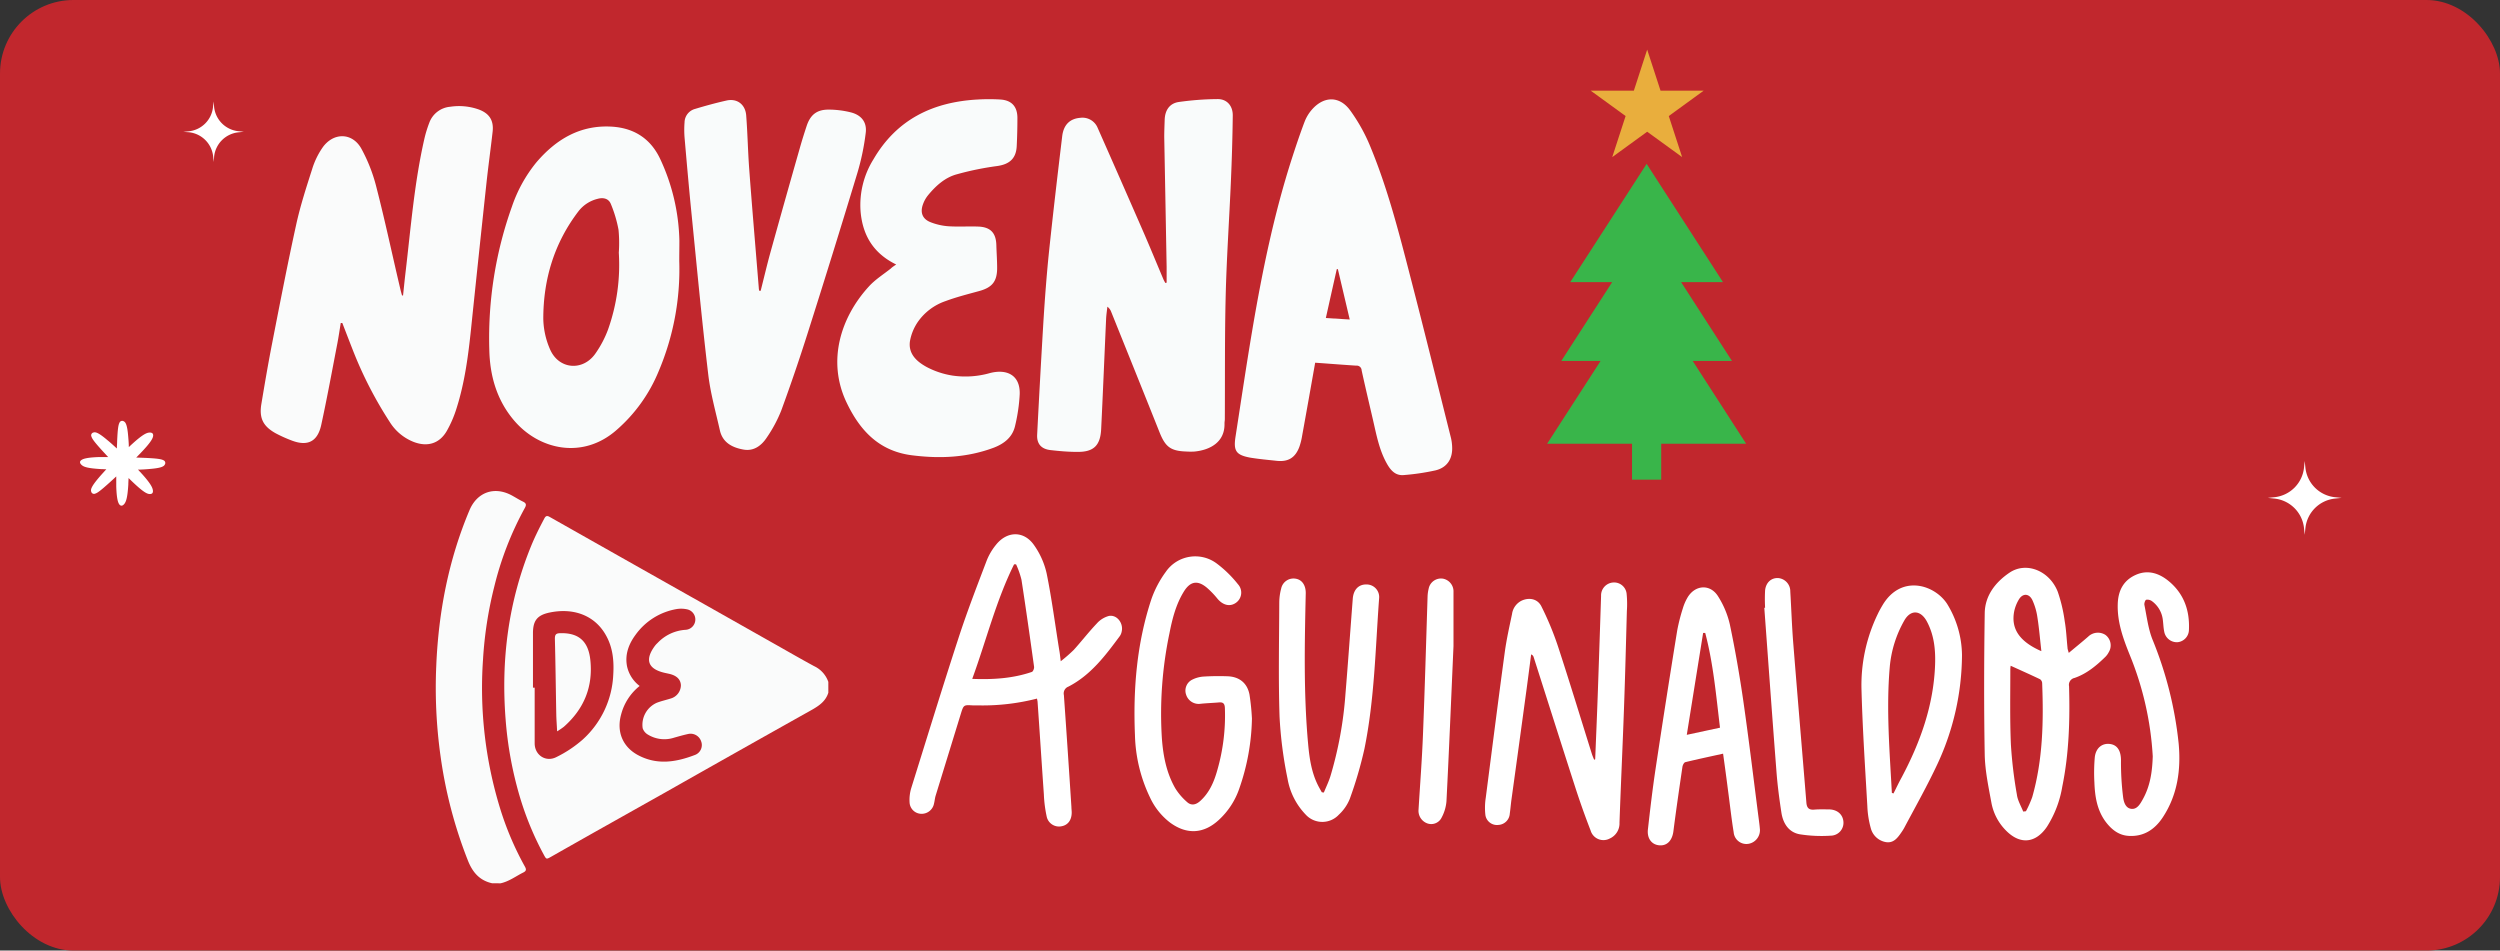 <svg xmlns="http://www.w3.org/2000/svg" viewBox="0 0 793.95 301.88"><rect x="0" y="0" width="793.95" height="301.88" fill="#333333" stroke="none"/><defs><style>.cls-1{fill:#c1272d;}.cls-2{fill:#f9fbfb;}.cls-3{fill:#fafbfb;}.cls-4{fill:#fafcfc;}.cls-5,.cls-6{fill:#fff;}.cls-6{fill-rule:evenodd;}.cls-7{fill:#39b54a;}.cls-8{fill:#e9ae3d;}</style></defs><g id="Capa_2" data-name="Capa 2"><g id="Capa_1-2" data-name="Capa 1"><rect class="cls-1" width="793.95" height="301.88" rx="23.35"/><path class="cls-2" d="M370.5,89.77c0-1.63,0-3.25,0-4.88q-.37-20.67-.76-41.35c0-1.85.08-3.7.14-5.55.11-3,1.57-5.18,4.5-5.6a91.61,91.61,0,0,1,12.38-.92c2.9,0,4.78,2.15,4.74,5.22-.08,7-.29,13.91-.59,20.86-.51,12-1.35,24.09-1.65,36.14-.33,13.14-.2,26.3-.28,39.45,0,.45-.11.89-.1,1.34.15,5.89-4.51,8.42-9.49,8.92a20.67,20.67,0,0,1-2.49,0c-5.14-.15-6.8-1.44-8.69-6.2C363.14,124.46,358,111.74,352.88,99a3.54,3.54,0,0,0-1.2-1.6c-.13,1.27-.34,2.54-.4,3.82-.53,11.67-1,23.33-1.57,35-.25,5.31-2.4,7.38-7.71,7.29-2.8,0-5.61-.25-8.39-.57-2.94-.34-4.38-2-4.23-4.9q.92-18.06,2-36.11c.46-7.26,1-14.52,1.74-21.75,1.29-12.31,2.74-24.6,4.21-36.89.44-3.7,2.46-5.6,5.73-5.87a5.22,5.22,0,0,1,5.55,3.22Q355.85,57,363,73.39c2.22,5.09,4.32,10.23,6.49,15.34a10.42,10.42,0,0,0,.61,1.14Z"/><path class="cls-3" d="M128,93.86c.26-2.44.5-4.89.79-7.34,1.67-14.12,2.78-28.33,5.94-42.25A38,38,0,0,1,136.33,39,7.78,7.78,0,0,1,143,33.9a18.77,18.77,0,0,1,8.88.81c3.44,1.22,5,3.44,4.56,7.18-.61,5.39-1.36,10.77-1.94,16.16q-2.5,23.22-4.91,46.45c-.89,8.52-2,17-4.61,25.2a36,36,0,0,1-3.1,7.18c-2.31,4-6.11,5.12-10.4,3.51a15.69,15.69,0,0,1-7.7-6.37,126.43,126.43,0,0,1-11.71-22.79c-1.13-2.88-2.24-5.77-3.36-8.66l-.49,0c-.37,2.21-.68,4.44-1.11,6.64-1.66,8.59-3.23,17.19-5.09,25.73-1.18,5.41-4.42,6.92-9.58,4.88a42.85,42.85,0,0,1-4.88-2.21c-4-2.23-5.31-4.8-4.55-9.34,1.07-6.42,2.16-12.84,3.41-19.23,2.46-12.58,4.89-25.18,7.64-37.69,1.31-6,3.21-11.83,5.08-17.67a24.89,24.89,0,0,1,3.31-6.84c3.43-4.83,9.38-4.81,12.28.32a51.61,51.61,0,0,1,4.88,12.59c2.74,10.63,5,21.37,7.53,32.06.15.67.35,1.34.53,2Z"/><path class="cls-4" d="M417.67,115.19c-1.41,8-2.76,15.61-4.15,23.26a20.17,20.17,0,0,1-.89,3.52c-1.29,3.41-3.54,4.77-7.16,4.38-2.79-.3-5.59-.55-8.35-1-4.57-.83-5.45-2.13-4.74-6.67,1.74-11.22,3.4-22.45,5.29-33.65,3.13-18.51,6.87-36.88,12.64-54.79,1.25-3.88,2.55-7.75,4-11.57a12.71,12.71,0,0,1,2.24-3.76c3.76-4.39,8.76-4.56,12.19.08a55.22,55.22,0,0,1,6.48,11.64c5.45,13.18,9,27,12.55,40.77,4.47,17.22,8.72,34.5,13.05,51.77a14.68,14.68,0,0,1,.35,2.65c.21,3.86-1.59,6.69-5.33,7.57a73.07,73.07,0,0,1-10,1.48c-2.63.25-4.16-1.44-5.38-3.6-2.43-4.3-3.31-9.08-4.4-13.8-1.22-5.28-2.48-10.56-3.63-15.85a1.56,1.56,0,0,0-1.74-1.5C426.47,115.85,422.28,115.51,417.67,115.19ZM421.06,101l7.59.47c-1.3-5.51-2.54-10.77-3.77-16h-.34C423.4,90.5,422.27,95.58,421.06,101Z"/><path class="cls-2" d="M284.61,84c-7.29-3.56-10.64-9.32-11.3-16.76a27.42,27.42,0,0,1,4.08-16.64c7.42-12.74,18.94-18.23,33.16-19a61.76,61.76,0,0,1,7.07,0c3.61.2,5.47,2.19,5.49,5.81,0,3-.07,6-.22,9-.19,4-2.38,5.8-6.28,6.33a93,93,0,0,0-12.69,2.6c-3.78,1-6.7,3.65-9.18,6.65a9.84,9.84,0,0,0-1.66,3c-.91,2.58-.08,4.61,2.48,5.59a19.38,19.38,0,0,0,5.55,1.27c3.12.21,6.25,0,9.38.1,4,.09,5.83,1.94,5.93,5.9.07,2.43.25,4.85.25,7.27,0,4.24-1.57,6.16-5.62,7.29-3.63,1-7.3,1.92-10.81,3.23a17.69,17.69,0,0,0-8.75,6.59,15.63,15.63,0,0,0-2.5,6.08c-.62,4.1,2.23,6.58,5.35,8.27a26.32,26.32,0,0,0,8.12,2.69,28.38,28.38,0,0,0,11.92-.79c5.31-1.38,9.64.58,9.46,6.69a54.82,54.82,0,0,1-1.45,10c-.79,3.61-3.38,5.68-6.77,7-8.46,3.17-17.12,3.55-26,2.42-10.46-1.33-16.51-7.86-20.75-16.73-6.28-13.13-1.94-27.08,7.13-36.95,2-2.18,4.6-3.8,6.94-5.66C283.35,84.83,283.83,84.54,284.61,84Z"/><path class="cls-2" d="M215.72,82.94a82.79,82.79,0,0,1-6.53,34.93,49.69,49.69,0,0,1-13.36,18.67c-10.74,9.47-24.69,6.36-32.65-3.1-5.48-6.49-7.64-14.25-7.79-22.55a124,124,0,0,1,7.2-45.31,45.15,45.15,0,0,1,7.74-14c6.3-7.38,14-12,24.13-11.35,7.16.49,12.34,4,15.3,10.46a64.35,64.35,0,0,1,6,25.76C215.76,78.34,215.72,80.26,215.72,82.94Zm-19.2-2.71a43.93,43.93,0,0,0-.09-7.26A40.45,40.45,0,0,0,194,64.8c-.7-1.76-2.41-2.16-4.23-1.65a11,11,0,0,0-6,3.87c-7.75,10.11-11.24,21.68-11.23,34.27a25.29,25.29,0,0,0,2.13,9.62c2.75,6.43,10.42,7.09,14.42,1.37a33.59,33.59,0,0,0,4-7.59A61.41,61.41,0,0,0,196.52,80.23Z"/><path class="cls-2" d="M241.57,92.36c1-3.94,1.93-7.91,3-11.83q4.63-16.68,9.39-33.34c.67-2.4,1.42-4.77,2.2-7.14,1.18-3.56,3.19-5.22,6.9-5.24a29.39,29.39,0,0,1,7.17.88c3.33.86,5.13,3.12,4.71,6.49a76.4,76.4,0,0,1-2.64,12.7q-7.71,25.47-15.77,50.83-3.93,12.41-8.41,24.64a43.36,43.36,0,0,1-4.58,8.57c-1.67,2.54-4.09,4.44-7.39,3.86-3.54-.62-6.64-2.17-7.53-6.11-1.33-5.91-3-11.8-3.7-17.79-2-16.85-3.58-33.76-5.27-50.65-.82-8.19-1.54-16.39-2.25-24.59a30.51,30.51,0,0,1,0-4.78,4.5,4.5,0,0,1,3.31-4.26c3.3-1,6.63-1.91,10-2.67s6,1.22,6.27,4.74c.45,5.85.55,11.73,1,17.59.92,12.41,2,24.8,3,37.21,0,.29.08.57.12.86Z"/><path class="cls-5" d="M336.87,210a50.14,50.14,0,0,0,4.14-3.61c2.48-2.74,4.75-5.69,7.3-8.37a7.86,7.86,0,0,1,3.87-2.41c2.56-.46,4.65,2.32,4.05,4.94a3.76,3.76,0,0,1-.57,1.42c-4.61,6.22-9.25,12.43-16.36,16.09a2.31,2.31,0,0,0-1.43,2.68q1.25,17.77,2.39,35.54c0,.58.09,1.15.09,1.72,0,2.4-1.16,4-3.16,4.39a4,4,0,0,1-4.75-2.92,41.13,41.13,0,0,1-.93-7.19c-.69-9.8-1.31-19.61-2-29.42a10.23,10.23,0,0,0-.19-1,69.38,69.38,0,0,1-18.65,2.16c-.57,0-1.15,0-1.72,0-2.89-.18-2.92-.19-3.81,2.67q-4,13-8,26c-.24.79-.3,1.63-.5,2.43a4,4,0,0,1-4.09,3.33,3.8,3.8,0,0,1-3.68-3.53,12.88,12.88,0,0,1,.54-4.69c5-16,9.92-32.07,15.12-48,2.67-8.18,5.79-16.22,8.85-24.27a18.84,18.84,0,0,1,2.91-4.92c3.52-4.45,8.89-4.55,12.11.09a25,25,0,0,1,4,9c1.63,8.06,2.69,16.23,4,24.36C336.56,207.33,336.67,208.33,336.87,210Zm-28.09,5.6c6.74.26,12.93-.16,18.92-2.21.39-.13.78-1.12.7-1.65-1.28-9.22-2.58-18.43-4-27.62a27.33,27.33,0,0,0-1.71-4.89l-.64,0C316.33,190.74,313.27,203.25,308.78,215.55Z"/><path class="cls-5" d="M506.6,241.12c.27-6.7.56-13.39.8-20.09q.56-15.89,1.07-31.77a4.12,4.12,0,0,1,3.81-4.27,4,4,0,0,1,4.3,3.55,32.79,32.79,0,0,1,.08,5.52c-.28,10.28-.54,20.55-.91,30.83-.43,12.12-1,24.24-1.43,36.36a5.25,5.25,0,0,1-3.12,5.06,4.24,4.24,0,0,1-6.06-2.58q-2.67-6.87-4.93-13.89c-4.43-13.72-8.78-27.48-13.17-41.21a1.26,1.26,0,0,0-.78-.8c-.48,3.69-.95,7.38-1.45,11.07Q482.43,236.45,480,254c-.2,1.46-.31,2.92-.52,4.37a3.83,3.83,0,0,1-3.59,3.61,3.72,3.72,0,0,1-4.16-3.15,20.63,20.63,0,0,1,.12-5.49c2-15.45,3.95-30.89,6.05-46.32.55-4,1.45-8,2.29-12a5.56,5.56,0,0,1,3-4.24c2.36-1.12,5.1-.67,6.33,1.8a95.41,95.41,0,0,1,5.26,12.68c3.72,11.34,7.18,22.76,10.76,34.15.2.64.48,1.25.73,1.88Z"/><path class="cls-5" d="M657,207.35c2.26-1.89,4.25-3.5,6.18-5.18a4.43,4.43,0,0,1,5.46-.54,4.15,4.15,0,0,1,1.06,5.49,6,6,0,0,1-1,1.41c-2.88,2.83-6,5.44-9.86,6.77a2.25,2.25,0,0,0-1.75,2.65c.3,10.68,0,21.33-2.15,31.84a34,34,0,0,1-4.89,12.8c-3.6,5.27-8.54,5.71-13,1.16a16.81,16.81,0,0,1-4.63-8.89c-.92-5-2-10.08-2.11-15.14-.27-15-.22-30,0-45,.08-5.62,3.47-9.88,7.87-12.85,5.32-3.6,12.67-.63,15.3,6a48.63,48.63,0,0,1,2.24,9.46c.48,2.76.59,5.58.88,8.37C656.59,206,656.72,206.38,657,207.35Zm-14.43,50.38.83-.1a33.67,33.67,0,0,0,2-4.49c3.38-11.86,3.62-24,3.15-36.21a1.62,1.62,0,0,0-.66-1.21c-3.07-1.47-6.19-2.86-9.34-4.29a8.06,8.06,0,0,0-.11,1.08c0,8-.16,16,.18,23.91a140.31,140.31,0,0,0,1.9,15.91C640.75,254.19,641.82,255.93,642.53,257.73Zm5.72-51c-.42-3.76-.71-7.24-1.25-10.68a19.75,19.75,0,0,0-1.59-5.45c-1.07-2.24-3.15-2.24-4.36-.11a12.2,12.2,0,0,0-1.43,3.7C638.58,199.85,641.54,203.82,648.25,206.78Z"/><path class="cls-5" d="M397.59,228.22a70.76,70.76,0,0,1-4,22.16,24.06,24.06,0,0,1-6.5,10c-4.79,4.45-10.19,4.75-15.47.88a21.33,21.33,0,0,1-6.4-8,48.32,48.32,0,0,1-4.78-19.78c-.61-14.7.58-29.24,5.25-43.29a33.17,33.17,0,0,1,4.54-8.58,11.37,11.37,0,0,1,16.13-2.69,36.67,36.67,0,0,1,6.79,6.62,3.94,3.94,0,0,1-.68,5.92c-1.88,1.31-4.11.75-5.85-1.35a27.62,27.62,0,0,0-3.31-3.44c-3-2.53-5.35-2.07-7.39,1.28-2.48,4.05-3.62,8.57-4.52,13.15A124.39,124.39,0,0,0,369,234.63c.42,5.52,1.47,10.91,4.27,15.76a19.34,19.34,0,0,0,3.69,4.3c1.31,1.22,2.76.95,4.12-.24,3-2.66,4.48-6.17,5.52-9.89A62.65,62.65,0,0,0,389,224.87c-.06-1.47-.58-1.92-1.94-1.79-1.9.17-3.82.22-5.72.42a4.19,4.19,0,0,1-4.64-2.85,3.89,3.89,0,0,1,2-4.84,9.48,9.48,0,0,1,3.46-.94c2.55-.16,5.11-.19,7.66-.1,3.77.13,6.31,2.16,7,5.85A73.51,73.51,0,0,1,397.59,228.22Z"/><path class="cls-5" d="M547.22,239.35c-4.17.92-8.08,1.75-12,2.7-.41.1-.83.93-.91,1.47-1,6.82-2,13.64-2.87,20.47-.38,2.94-2,4.66-4.44,4.47s-4-2.17-3.65-5.12c.72-6.41,1.47-12.81,2.43-19.19q3.31-22,6.86-43.88a58.24,58.24,0,0,1,1.79-7.05,15.53,15.53,0,0,1,1.42-3.33c2.38-4.17,7.25-4.56,9.78-.5a28.45,28.45,0,0,1,3.74,8.94c1.7,8.1,3.12,16.28,4.3,24.48,1.78,12.39,3.26,24.81,4.86,37.22.13,1,.27,2,.35,3a4.39,4.39,0,0,1-3.54,4.94,4.05,4.05,0,0,1-4.76-3.66c-.73-4.47-1.21-9-1.82-13.47C548.3,247.17,547.79,243.46,547.22,239.35ZM541.54,201h-.66c-1.71,10.66-3.42,21.32-5.19,32.37l10.55-2.27C545,220.92,544.14,210.84,541.54,201Z"/><path class="cls-5" d="M623.09,208a82.8,82.8,0,0,1-7.75,34.54c-3.23,6.93-7,13.6-10.6,20.38-.27.5-.6,1-.92,1.46-1.18,1.73-2.49,3.45-4.88,3.06a6,6,0,0,1-4.82-4.45,30.24,30.24,0,0,1-1.09-7c-.7-12.23-1.52-24.47-1.85-36.72A51.78,51.78,0,0,1,596.34,195c.47-1,1-1.93,1.55-2.86,5.87-9.78,16.42-6.51,20.44-.42A31.6,31.6,0,0,1,623.09,208Zm-22.27,43.81.52.17c.85-1.68,1.65-3.38,2.54-5,6-11.28,10.23-23.06,10.67-36,.16-4.8-.35-9.45-2.67-13.72-2-3.6-5.14-3.67-7.11-.2a36.07,36.07,0,0,0-4.63,14.87C599,225.24,600.11,238.54,600.82,251.84Z"/><path class="cls-5" d="M420.43,251.69c.71-1.74,1.55-3.45,2.1-5.24a121,121,0,0,0,4.75-25.93c.84-10.11,1.55-20.23,2.33-30.35.22-2.92,1.86-4.61,4.37-4.56a4,4,0,0,1,4,4.41c-1.18,16-1.45,32-4.66,47.78a127.94,127.94,0,0,1-4.67,15.94,14,14,0,0,1-3.47,5,7.16,7.16,0,0,1-10.59-.12,21.65,21.65,0,0,1-5.69-11.32,130,130,0,0,1-2.54-19.7c-.39-12-.13-24.12-.09-36.18a17.79,17.79,0,0,1,.61-4.53,4,4,0,0,1,4.8-3.07c1.95.42,3,2.18,3,4.51-.35,16-.71,32.05.76,48,.42,4.64,1.11,9.27,3.34,13.48.32.61.67,1.2,1,1.8Z"/><path class="cls-5" d="M683.67,240.19a99.82,99.82,0,0,0-7.27-32.11c-2.08-5.16-4-10.38-3.85-16.09.08-4.27,1.73-7.63,5.7-9.41s7.59-.48,10.67,2.12c4.73,4,6.53,9.31,6.24,15.39a4,4,0,0,1-3.59,3.86,4.08,4.08,0,0,1-4.26-3.38c-.26-1.25-.28-2.54-.45-3.8a8.57,8.57,0,0,0-3.38-5.81,2.47,2.47,0,0,0-1.88-.49c-.33.08-.69,1.12-.58,1.64.75,3.66,1.19,7.48,2.54,10.92a119.55,119.55,0,0,1,8.34,33.12c.76,8.34-.36,16.35-5.09,23.49-2.55,3.85-6.13,6.17-10.94,5.81-3-.23-5.19-1.95-7-4.27-2.87-3.74-3.56-8.14-3.73-12.65a56.47,56.47,0,0,1,.12-8c.32-3,2.34-4.59,4.86-4.25s3.52,2.46,3.46,5.49a88,88,0,0,0,.66,11.23c.18,1.58.72,3.63,2.6,3.87s2.88-1.6,3.71-3.11C682.86,249.6,683.52,245.07,683.67,240.19Z"/><path class="cls-5" d="M560.56,193a51,51,0,0,1,0-5.53c.27-2.52,2-4,4.15-3.89a4.21,4.21,0,0,1,3.85,4.28c.33,5.42.5,10.85.93,16.26,1.35,16.92,2.8,33.84,4.18,50.76.13,1.66.78,2.39,2.5,2.24,1.52-.13,3.06-.08,4.6-.07,2.66,0,4.47,1.56,4.66,3.87a4.08,4.08,0,0,1-4,4.47,44.06,44.06,0,0,1-9.88-.44c-3.52-.64-5.28-3.47-5.81-6.86-.66-4.29-1.23-8.6-1.56-12.92-1.35-17.38-2.59-34.76-3.87-52.14Z"/><path class="cls-5" d="M461.6,205.22c-.77,17.48-1.42,33.36-2.23,49.24a13.25,13.25,0,0,1-1.73,5.53,3.68,3.68,0,0,1-4.74,1.34,4.26,4.26,0,0,1-2.4-4.21c.49-8,1.1-15.9,1.41-23.87.58-14.6,1-29.22,1.46-43.82a12,12,0,0,1,.34-2.46,4,4,0,0,1,4.54-3.2,4.12,4.12,0,0,1,3.35,4.28Z"/><path class="cls-6" d="M48.56,155.75c-.11-.86-.64-2.09-3.46-5.23l-1.28-1.38c1.38,0,2.64-.11,3.68-.2,3.92-.31,4.56-.87,4.84-1.4a.93.93,0,0,0-.47-1.39c-.66-.35-1.91-.56-5.84-.74l-2.77-.1c.76-.77,1.46-1.49,2.06-2.13,2.68-2.87,3.26-4.05,3.32-4.8s-.41-1.07-1.26-1-2.09.63-5.23,3.46c-.39.35-.8.74-1.24,1.15,0-1.25-.11-2.39-.19-3.34-.31-3.91-.87-4.56-1.4-4.84a.93.93,0,0,0-1.39.47c-.35.67-.56,1.92-.73,5.84,0,.7-.07,1.48-.09,2.31-1.09-1-2.11-1.93-3-2.65-3-2.55-3.84-2.61-4.42-2.43a.92.92,0,0,0-.64,1.31c.22.72.95,1.75,3.6,4.65l1.7,1.84c-1,0-2,0-2.81,0-3.93.13-5.17.55-5.75,1s-.47,1,.21,1.58,1.93,1,6.14,1.25c.5,0,1.05.05,1.62.06-.91,1-1.72,1.88-2.37,2.65-2.55,3-2.61,3.84-2.43,4.41a.92.92,0,0,0,1.31.65c.72-.22,1.75-1,4.65-3.61.59-.54,1.27-1.16,2-1.84,0,1.16,0,2.24,0,3.18.13,3.92.55,5.17,1,5.74s1.05.47,1.58-.21,1-1.92,1.25-6.14c0-.63.06-1.32.08-2.06.65.64,1.27,1.24,1.83,1.76,2.87,2.67,4,3.26,4.79,3.32S48.66,156.6,48.56,155.75Z"/><path class="cls-5" d="M731.93,146.4l.22,2.12a10.54,10.54,0,0,0,9.38,9.38l2.12.22-2.12.22a10.54,10.54,0,0,0-9.38,9.38l-.22,2.12-.22-2.12a10.54,10.54,0,0,0-9.38-9.38l-2.12-.22,2.12-.22a10.54,10.54,0,0,0,9.38-9.38Z"/><path class="cls-5" d="M67.84,32.22,67.65,34a8.64,8.64,0,0,1-7.7,7.7l-1.74.18L60,42a8.64,8.64,0,0,1,7.7,7.7l.19,1.75L68,49.73a8.65,8.65,0,0,1,7.7-7.7l1.74-.18-1.74-.18A8.65,8.65,0,0,1,68,34Z"/><polygon class="cls-7" points="554.54 140.93 537.56 114.62 550.03 114.62 533.88 89.59 547.18 89.59 522.94 52.04 498.69 89.59 512 89.59 495.84 114.62 508.32 114.62 491.33 140.93 518.3 140.93 518.3 152.34 527.57 152.34 527.57 140.93 554.54 140.93"/><polygon class="cls-8" points="523.11 15.76 527.35 28.79 541.06 28.79 529.97 36.85 534.21 49.89 523.11 41.83 512.02 49.89 516.26 36.85 505.17 28.79 518.88 28.79 523.11 15.76"/><path class="cls-3" d="M188.51,264.45l-9,5.09L175,272.1c-1.49.84-1.48.85-2.33-.71A96.07,96.07,0,0,1,165,252.75a118.08,118.08,0,0,1-4.43-24.32c-1.48-19,.89-37.34,8.09-55,1.22-3,2.69-5.9,4.2-8.76.43-.81.84-1,1.7-.51q22.65,12.81,45.31,25.59c.74.41,1.49.81,2.22,1.25l23,13c4.49,2.52,8.94,5.11,13.47,7.56a8.65,8.65,0,0,1,4.5,5V220c-.81,2.59-2.76,4-5,5.3q-23.45,13.14-46.82,26.38Z"/><path class="cls-3" d="M156.3,280.51c-4-.88-6.21-3.48-7.69-7.19A143.45,143.45,0,0,1,139.89,240a156.28,156.28,0,0,1-1.34-28.59c.71-17,3.89-33.59,10.55-49.38,2.42-5.74,7.89-7.67,13.39-4.72,1.21.65,2.37,1.41,3.61,2,1,.48,1.14,1,.58,2a101.75,101.75,0,0,0-9.71,25,125,125,0,0,0-3.58,23.25,130.14,130.14,0,0,0,5.38,47,96.24,96.24,0,0,0,7.92,18.64c.51.9.48,1.4-.51,1.89-2.38,1.19-4.53,2.85-7.21,3.43Z"/><path class="cls-1" d="M174.5,194.54c-3.91.83-5.26,2.58-5.24,6.63,0,5.74,0,11.48,0,17.22h.54c0,5.89,0,11.78,0,17.68,0,3.73,3.52,6.08,6.88,4.37a37.85,37.85,0,0,0,8.32-5.52,29.52,29.52,0,0,0,9.76-20.68c.27-4.32-.14-8.6-2.29-12.42C189,195.52,182.27,192.91,174.5,194.54Zm4.58,36.26a22.9,22.9,0,0,1-2.15,1.46c-.1-2.07-.24-3.78-.27-5.5-.15-8-.24-15.95-.44-23.93,0-1.39.43-1.71,1.72-1.74,5.89-.15,9,2.58,9.57,8.81C188.31,218.29,185.37,225.24,179.08,230.8Z"/><path class="cls-1" d="M236.67,248.74Z"/><path class="cls-1" d="M222.65,235.38a3.54,3.54,0,0,0-4.15-2.27c-1.49.32-2.95.75-4.42,1.16a10,10,0,0,1-8.36-1,3.69,3.69,0,0,1-1.62-2,7.64,7.64,0,0,1,4.55-8.11c1.42-.54,2.92-.87,4.37-1.33a4.44,4.44,0,0,0,3.22-4.17c-.06-1.79-1.22-3-3.37-3.58-.69-.17-1.39-.3-2.08-.47-5.31-1.33-5.91-4.39-2.71-8.62a6.74,6.74,0,0,1,.73-.78,13.39,13.39,0,0,1,8.88-4.19,3.29,3.29,0,0,0,.55-6.5,8.84,8.84,0,0,0-3.32-.1,20.3,20.3,0,0,0-13.1,8.21c-2.16,2.93-3.41,6.25-2.68,10a10.67,10.67,0,0,0,4,6.22,17.06,17.06,0,0,0-5.87,9c-1.57,5.59.56,10.43,5.42,13,6.1,3.22,12.11,2.18,18.11-.13A3.35,3.35,0,0,0,222.65,235.38Z"/></g></g></svg>